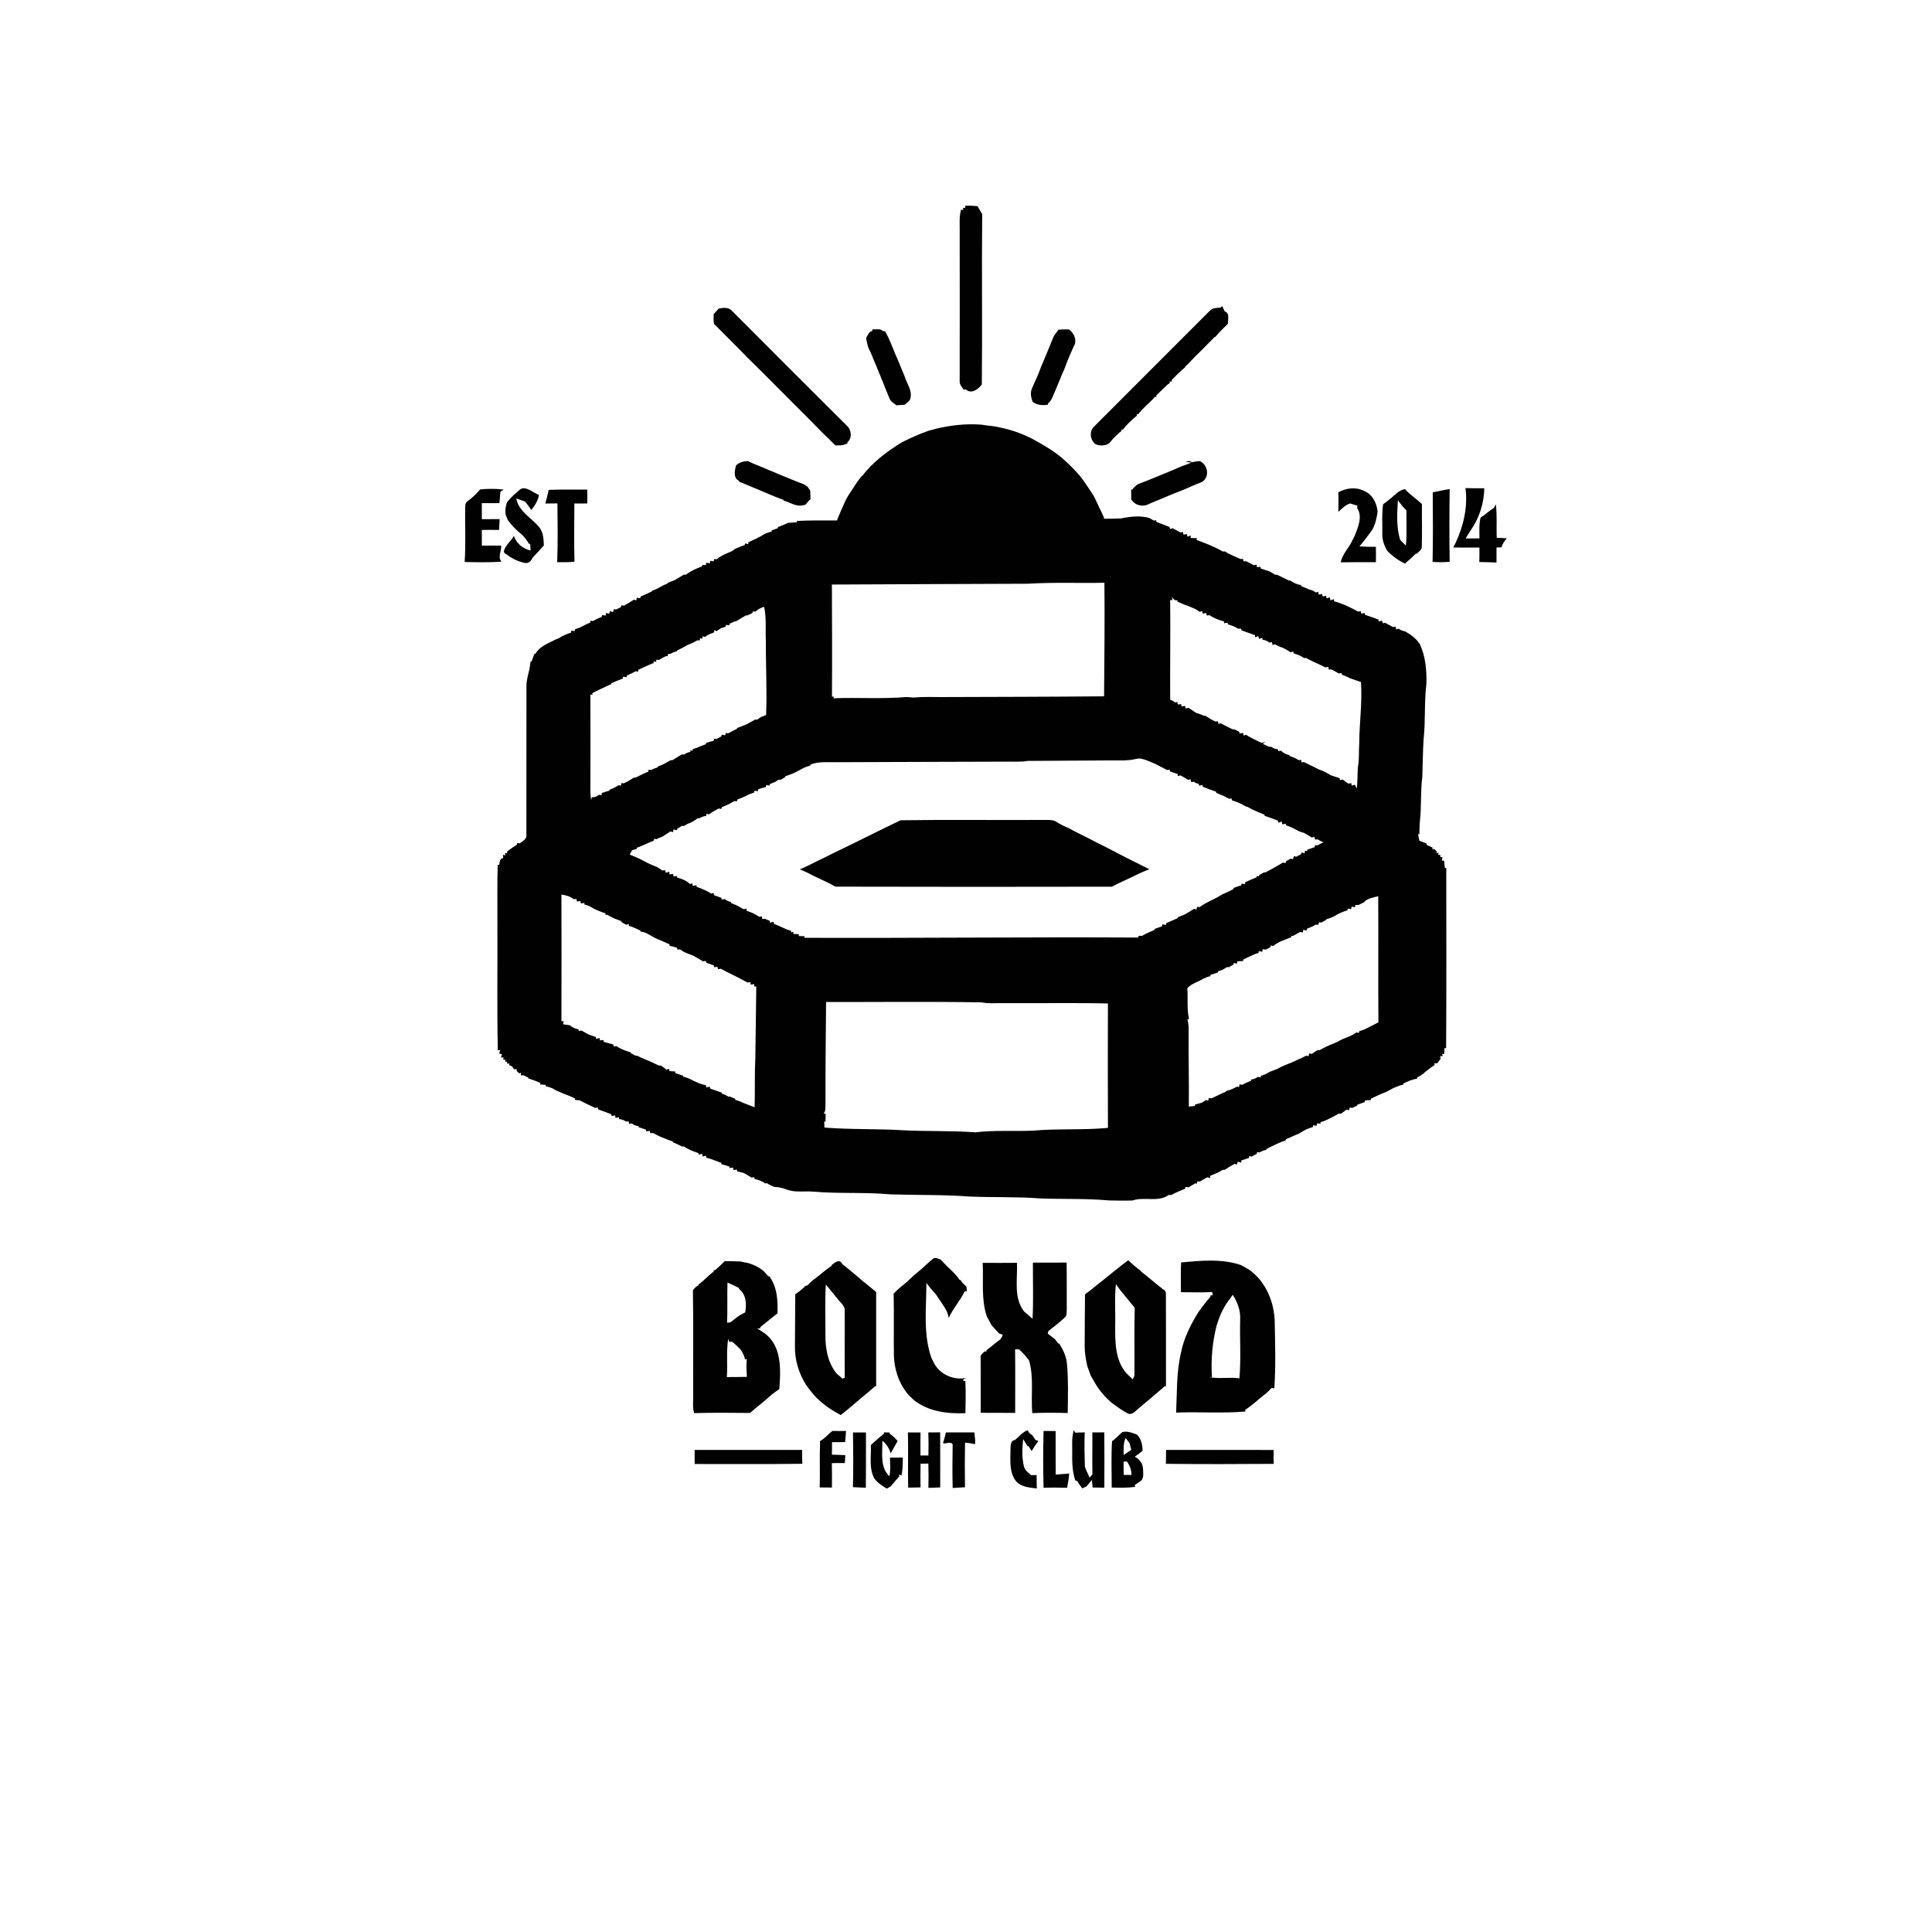 <svg xmlns="http://www.w3.org/2000/svg" xmlns:xlink="http://www.w3.org/1999/xlink" xmlns:inkscape="http://www.inkscape.org/namespaces/inkscape" version="1.1" width="1000" height="1000" viewBox="0 0 1000 1000">
<path transform="matrix(1,0,0,-1,0,1000)" d=""/>
<path transform="matrix(1,0,0,-1,0,1000)" d="M499.54 893.48C501.7 893.6 503.87 893.55 506.02 893.24 506.32 892.7 506.93 891.6 507.23 891.06 507.52 890.6 508.09 889.68 508.38 889.22 508.09 859.8 508.51 830.38 508.19 800.97 506.36 798.51 502.67 795.79 499.9 798.48L498.82 798.3C497.83 799.7 496.56 801.09 496.73 802.93 496.78 828.63 496.76 854.32 496.74 880.02 496.78 883.85 496.4 887.76 497.44 891.5L498.5 891.28 498.49 892.48 499.64 892.37 499.54 893.48M631.89 840.82C632.06 841.03 632.4 841.45 632.57 841.66 633 840.7 633.46 839.74 633.93 838.79 636.68 838.02 635.5 834.51 635.56 832.42 633.41 830.18 631.01 828.16 629.16 825.65L628.7 825.58C627.48 824.34 626.27 823.12 625.05 821.89 624.24 821.07 623.44 820.24 622.63 819.42 619.93 816.8 617.26 814.16 614.71 811.41 614.4 811.13 613.77 810.57 613.45 810.29L613.39 809.86C610.91 807.85 608.7 805.57 606.45 803.33L606.55 802.46 605.36 802.63 605.53 801.8C605.18 801.55 604.49 801.05 604.14 800.8 602.23 798.96 600.31 797.13 598.42 795.28L598.59 794.45 597.74 794.63C597.47 794.29 596.93 793.63 596.66 793.3 594.08 790.82 591.35 788.47 589.17 785.63L588.41 785.61 588.46 784.84C585.76 782.73 583.29 780.31 581.16 777.63H580.4L580.41 776.85C578.48 775.4 576.77 773.68 575.22 771.83 574.96 771.52 574.43 770.91 574.17 770.6 572.03 769.13 569.32 769.12 566.99 770.1 564.16 772.39 563.64 776.97 566.53 779.45 586.38 799.3 606.19 819.17 626.05 839.01 627.49 840.75 629.86 840.57 631.89 840.82M371.97 840.28C374.34 840.77 377.22 841.09 378.96 839.01 398.98 819.02 418.91 798.93 438.99 779 440.74 776.69 441.02 773.03 438.6 771.06L438.62 770.36 437.96 770.26C436.26 769.29 434.29 769.47 432.41 769.46 431.58 770.28 430.75 771.09 429.91 771.89 428.59 773.25 427.23 774.58 425.84 775.86 421.24 780.57 416.64 785.29 411.94 789.89 403.59 798.22 395.35 806.66 386.89 814.89 381.22 820.81 375.31 826.51 369.58 832.37 369.18 834.02 369.39 835.73 369.4 837.4 370.27 838.35 371.12 839.31 371.97 840.28M451.55 829.55C453.33 829.31 455.63 830.2 456.99 828.59 457.27 828.58 457.83 828.56 458.12 828.56 459.15 826.71 460.1 824.81 460.89 822.85 461.64 820.97 462.42 819.11 463.19 817.24 463.78 815.83 464.38 814.42 465.02 813.02 465.41 812.03 465.82 811.04 466.23 810.04 466.88 808.43 467.55 806.82 468.23 805.21 469.31 801.52 472.19 798.11 471.27 794.06 471.15 792.38 469.33 791.68 468.36 790.52 466.9 790.43 465.44 790.32 464 790.21 462.62 791.34 460.84 792.23 460.29 794.05 459.73 795.36 459.19 796.67 458.65 797.99 458.12 799.35 457.58 800.7 457.05 802.06 456.08 804.41 455.1 806.76 454.16 809.11 453.33 811 452.57 812.92 451.78 814.82 451.12 816.54 450.4 818.24 449.53 819.86 448.97 821.57 448.55 823.32 448.33 825.1 449.16 826.46 449.64 828.34 451.45 828.64L451.55 829.55M547.93 829.39C549.7 829.5 551.48 829.52 553.26 829.5 555.65 827.75 557.06 825.04 556.41 822.02 555.75 820.77 555.19 819.47 554.64 818.17 554.32 817.41 553.98 816.65 553.64 815.9 552.22 812.68 551.2 809.3 549.66 806.13 549.2 805.03 548.73 803.92 548.3 802.81 547.61 801.17 546.9 799.55 546.24 797.9 545.15 795.61 544.54 792.87 542.48 791.21 542.45 791.04 542.38 790.69 542.35 790.52 539.58 790.06 536.79 790.32 534.48 792.01 533.68 794.2 533.19 796.53 534.05 798.78 535.1 801.14 536.11 803.52 537.22 805.86 537.74 807.27 538.31 808.67 538.84 810.08 539.83 812.45 540.81 814.83 541.83 817.19 542.92 819.75 543.91 822.35 544.97 824.92 545.59 826.63 546.89 827.93 547.93 829.39M484.89 778.18C492.5 779.96 500.34 780.82 508.15 780.18 511.05 779.61 514.05 779.62 516.92 778.87 524.36 777.44 531.48 774.74 537.96 770.82 541.92 768.56 545.83 766.19 549.34 763.26 552.73 760.35 555.91 757.19 558.84 753.82 561.59 750.48 563.77 746.73 566.22 743.16 567.53 740.51 568.67 737.78 570.03 735.15 570.48 734.12 570.94 733.1 571.42 732.07L571.4 731.5C574.35 731.52 577.3 731.52 580.26 731.65 585.04 732.65 590.25 733.29 594.99 731.85 595.51 731.54 596.57 730.92 597.09 730.61 597.43 730.63 598.09 730.66 598.42 730.68L598.59 729.86C600.84 729.04 603.03 728.07 605.3 727.28 605.39 727.01 605.58 726.47 605.67 726.2 606.01 726.29 606.69 726.47 607.03 726.56 608.35 725.84 609.71 725.15 611.02 724.38L612.22 724.67C612.31 724.32 612.51 723.61 612.6 723.26 613.03 723.33 613.89 723.48 614.32 723.55L614.64 722.24 616.34 722.81 616.27 721.54C617.37 721.51 618.47 721.48 619.58 721.44L619.26 720.56C623.94 718.86 628.59 717.02 632.93 714.55 633.21 714.56 633.78 714.57 634.06 714.58 636.51 712.86 639.39 711.98 642.05 710.65 642.4 710.66 643.11 710.68 643.46 710.68L643.63 709.43C643.98 709.45 644.68 709.49 645.02 709.51 646.33 708.83 647.67 708.15 648.99 707.44 649.33 707.51 650.01 707.65 650.35 707.72L650.64 706.39C651.09 706.45 651.98 706.58 652.42 706.64L652.53 705.75C654.1 705.26 655.65 704.69 657.23 704.21 658.14 703.67 659.06 703.11 659.97 702.53 660.22 702.53 660.73 702.52 660.99 702.51 662.99 701.47 665.09 700.6 667.09 699.53L667.91 699.47C669.57 698.28 671.43 697.43 673.49 697.17L673.46 696.66C674.91 696.04 676.36 695.41 677.83 694.82 679 694.6 680.05 694.11 680.98 693.34L682.23 693.66C682.33 693.3 682.54 692.58 682.64 692.22L684.24 692.58C684.35 692.25 684.55 691.58 684.66 691.25 685.09 691.35 685.95 691.54 686.37 691.64L686.65 690.27 688.31 690.83C688.38 690.45 688.52 689.67 688.59 689.29 689.06 689.44 690.01 689.73 690.48 689.88L690.5 688.77C694.87 687.63 698.96 685.65 702.9 683.47 703.26 683.51 703.97 683.59 704.33 683.63L704.6 682.4C705.04 682.47 705.94 682.63 706.38 682.7L706.55 681.77C708.92 681.03 711.24 680.14 713.58 679.29L713.57 678.3C714.01 678.41 714.89 678.62 715.32 678.73 715.43 678.4 715.65 677.73 715.76 677.4L717.02 677.65C718.26 676.79 719.67 676.27 720.96 675.45 721.3 675.49 721.98 675.58 722.32 675.63 722.42 675.26 722.63 674.54 722.73 674.17L723.94 674.62C724.88 673.74 726.14 673.49 727.36 673.16 730.28 671.56 732.99 669.49 734.87 666.69 737.88 660.23 738.53 652.82 738.28 645.77 737.11 636.23 737.91 626.58 736.83 617.04 736.46 610.68 736.39 604.32 736.19 597.96 735.18 590.34 735.82 582.62 734.94 574.99 734.72 572.72 734.7 570.44 734.68 568.16L733.96 568.36C734.2 567.2 734.42 566.04 734.65 564.87 735.9 564.38 737.15 563.85 738.42 563.34L738.43 562.66C739.43 562.23 740.44 561.78 741.46 561.33L741.43 560.32 742.24 560.62C742.59 560.3 743.3 559.67 743.65 559.35L743.49 558.5 744.7 558.56 744.33 557.57 745.5 557.48 745.55 556.32 746.57 556.39C746.52 555.93 746.4 555 746.35 554.54L747.45 554.57C747.56 553.59 747.76 551.64 747.87 550.66L748.59 550.8C748.57 519.66 748.72 488.52 748.51 457.39L747.7 457.58C747.64 456.77 747.51 455.15 747.45 454.34L746.35 454.63 746.78 453.45C746.44 453.41 745.74 453.33 745.4 453.29L745.65 451.94C745.22 451.36 744.35 450.2 743.92 449.61 743.54 449.62 742.78 449.64 742.4 449.65L742.58 448.78C740.89 447.7 739.29 446.49 737.75 445.21 736.47 444.04 735.08 442.97 733.46 442.35L733.61 441.77C732.38 441.49 731.18 441.17 730 440.8 728.83 440.29 727.66 439.77 726.5 439.27L726.42 438.65C724.59 438.25 722.86 437.52 721.16 436.79 719.83 436.09 718.51 435.39 717.2 434.68 714.57 433.77 712.09 432.53 709.6 431.32L709.5 430.6C708.74 430.56 707.24 430.47 706.48 430.43L706.46 429.59C705.13 429.15 703.83 428.65 702.52 428.2L702.43 427.72C701.82 427.42 700.62 426.83 700.01 426.54 699.65 426.58 698.93 426.66 698.57 426.7L698.35 425.43C697.97 425.47 697.2 425.55 696.82 425.59 695.91 424.91 695.01 424.23 694.11 423.55 693.84 423.57 693.3 423.6 693.03 423.62 691.78 422.95 690.53 422.3 689.3 421.61 687.45 420.67 685.6 419.7 683.58 419.2L683.4 418.41C682.97 418.44 682.11 418.51 681.68 418.55L681.49 417.3C681.04 417.37 680.14 417.5 679.68 417.57L679.49 416.64C678.29 416.26 677.1 415.82 675.94 415.36 674.64 414.58 673.34 413.82 672.03 413.1 671.51 412.89 670.46 412.47 669.94 412.26 668.53 411.58 667.1 410.95 665.66 410.36L665.4 409.75C661.98 408.6 658.77 406.94 655.58 405.31L655.45 404.87C654.21 404.61 653.04 404.16 651.96 403.51 651.63 403.53 650.96 403.59 650.63 403.62L650.45 402.7C649.55 402.34 648.69 401.88 647.9 401.34L646.62 401.68 646.43 400.63C645.11 400.23 643.82 399.78 642.53 399.36L642.43 398.25C641.97 398.36 641.06 398.58 640.6 398.69 640.51 398.32 640.33 397.57 640.24 397.2L639.02 397.59C637.28 396.65 635.57 395.66 633.96 394.51 633.71 394.51 633.2 394.5 632.95 394.5 630.87 393.17 628.57 392.26 626.28 391.38L626.49 390.28C626.08 390.37 625.28 390.56 624.88 390.65 623.6 389.92 622.32 389.2 621.06 388.44 620.71 388.45 620 388.47 619.65 388.48L619.6 387.36 618.73 387.52C617.55 386.87 616.39 386.18 615.26 385.45 614.83 385.51 613.99 385.62 613.56 385.67L613.42 384.72C612.3 384.26 611.18 383.8 610.06 383.34 608.73 382.75 607.43 382.12 606.17 381.42 605.88 381.45 605.29 381.5 604.99 381.52 599.38 377.51 592.3 380.74 586.23 378.64 582.14 378.43 578.05 378.6 573.96 378.66 562.09 379.73 550.16 379.25 538.26 379.7 526.09 380.66 513.87 380.13 501.68 380.68 488.1 381.71 474.45 381.35 460.84 381.8 447.63 383.02 434.29 382.06 421.07 383.2 416.45 383.63 411.55 382.6 407.15 384.31 405.1 385.16 402.91 385.59 400.71 385.67 399.37 386.2 398.11 386.82 396.93 387.61L396.06 387.44C394.49 388.72 392.5 389.28 390.58 389.77 390.5 390.01 390.34 390.48 390.25 390.72L389.08 390.44C387.72 391.32 386.32 392.11 384.91 392.87 383.78 393.2 382.64 393.49 381.51 393.76L381.42 394.68C380.97 394.6 380.08 394.45 379.63 394.37L379.42 395.66C378.99 395.61 378.12 395.49 377.69 395.43L377.45 396.24C376.08 396.61 374.73 397.03 373.39 397.44L373.38 398.1C372.24 398.47 371.13 398.88 370.04 399.34 368.57 399.91 367.09 400.43 365.55 400.78 365.51 401.04 365.44 401.56 365.4 401.82L363.7 401.38C363.62 401.73 363.46 402.43 363.37 402.78 362.95 402.68 362.11 402.47 361.69 402.36L361.43 403.18C358.81 404 356.27 405.08 353.98 406.59L353.06 406.56C351.55 407.34 350.02 408.04 348.46 408.69L348.35 409.13C346.16 409.87 344.02 410.71 341.9 411.6 340.58 412.23 339.25 412.81 338.01 413.57 337.67 413.53 336.97 413.47 336.62 413.43L336.24 414.7C335.82 414.62 334.97 414.45 334.55 414.36L334.27 415.36C333.01 415.76 331.78 416.17 330.53 416.56L330.48 417.15C329.13 417.23 327.96 417.7 327 418.56 326.66 418.5 325.99 418.37 325.65 418.3L325.35 419.62C325.02 419.58 324.35 419.52 324.02 419.48 322.92 420.25 321.7 420.68 320.35 420.8L320.43 421.72C319.96 421.63 319.03 421.46 318.56 421.37L318.4 422.65C317.96 422.58 317.08 422.44 316.64 422.37L316.32 423.31C314.08 424.13 311.87 425.01 309.62 425.76L309.34 426.81 308.09 426.53C305.45 427.87 302.68 428.96 300.13 430.46 299.48 430.52 298.18 430.63 297.53 430.69L297.69 431.4C293.82 433.37 289.52 434.42 285.83 436.73 284.74 437.18 283.63 437.52 282.49 437.77L282.46 438.48C281.74 438.53 280.29 438.63 279.56 438.68L279.73 439.47C278.74 439.87 277.76 440.27 276.79 440.67 275.69 441.08 274.59 441.45 273.49 441.79L273.46 442.23C272.84 442.54 271.6 443.15 270.98 443.46L269.67 443.33C269.66 443.68 269.65 444.4 269.64 444.75L268.76 444.42C268.42 444.74 267.73 445.37 267.39 445.69L267.49 446.6C267.11 446.6 266.35 446.59 265.98 446.59 265.54 447.73 264.72 448.44 263.52 448.7L263.76 449.51 262.58 449.45 262.34 450.6 261.55 450.33 261.51 451.48 260.35 451.6 260.77 452.59C260.41 452.61 259.68 452.65 259.32 452.67L259.82 454.35C259.46 454.43 258.72 454.59 258.35 454.66L258.9 456.44 257.66 456.4C257.2 478.26 257.58 500.13 257.45 521.99 257.52 532.11 257.29 542.24 257.61 552.36 257.82 552.36 258.24 552.37 258.44 552.38 258.59 553.89 258.69 555.56 260.47 555.96 260.43 556.35 260.34 557.14 260.3 557.53L261.61 557.3 261.34 558.37 262.5 558.47 262.55 559.37C264.17 560.55 265.8 561.7 267.5 562.76L267.66 563.62C268.01 563.6 268.73 563.54 269.09 563.52 270.56 564.69 272.83 565.71 272.45 567.98 272.51 593.66 272.44 619.33 272.48 645.01 272.51 648.08 273.46 651.04 274.11 654.01 274.29 655.21 274.46 656.41 274.62 657.6L275.17 657.67C275.61 658.98 276.12 660.25 276.61 661.54L277.16 661.65C279.58 665.74 284.26 667.2 288.21 669.29L289.04 669.52C291.03 670.94 293.32 671.79 295.61 672.6L295.67 673.6C296.12 673.54 297.01 673.4 297.45 673.33L297.62 674.28C298.21 674.48 299.38 674.9 299.97 675.11 301.04 675.65 302.1 676.2 303.18 676.73 303.76 676.99 304.91 677.51 305.49 677.77L305.59 678.66C305.95 678.64 306.67 678.6 307.03 678.58 308.44 679.43 309.92 680.15 311.48 680.7L311.67 681.67C312.12 681.59 313.02 681.44 313.47 681.36L313.61 682.67C314.04 682.59 314.91 682.44 315.35 682.37 315.44 682.71 315.63 683.39 315.72 683.73L317.28 683.15C317.4 683.53 317.64 684.3 317.76 684.69L318.97 684.51C319.59 684.84 320.83 685.5 321.45 685.83L321.59 686.7C321.95 686.65 322.67 686.57 323.02 686.52 324.73 687.53 326.46 688.5 328.1 689.61L329.35 689.28 329.61 690.61C330.05 690.55 330.92 690.43 331.36 690.37L331.62 691.22C333.53 692.04 335.41 692.94 337.3 693.81L337.59 694.31C340.4 694.98 342.57 697.07 345.34 697.83L345.6 698.31C346.76 698.74 347.9 699.21 349.05 699.66 350.7 700.67 352.39 701.61 354.05 702.6L354.98 702.49C357.46 704.43 360.34 705.75 363.29 706.81L363.59 707.67C364.03 707.62 364.91 707.51 365.35 707.46L365.52 708.76C366 708.68 366.96 708.51 367.44 708.42L367.59 709.74C368.05 709.67 368.97 709.52 369.43 709.45L369.59 710.64C369.93 710.62 370.62 710.57 370.96 710.55 373.33 712.53 376.25 713.59 379.04 714.81 379.34 715.05 379.95 715.54 380.26 715.78 381.91 716.56 383.6 717.29 385.37 717.8 385.46 718.04 385.62 718.51 385.71 718.74L387.34 718.34 387.3 719.3C390.3 720.66 393.32 722.02 396.11 723.81 397.19 724.22 398.3 724.59 399.43 724.89L399.38 725.45C400.43 725.84 401.49 726.22 402.55 726.6L402.68 727.21C404.47 727.85 406.23 728.57 407.95 729.38 409.45 729.51 410.95 729.61 412.46 729.69L412.5 730.37C419.39 730.71 426.3 730.62 433.2 730.61 434.56 734.19 436.21 737.63 437.74 741.13 438.12 741.84 438.51 742.54 438.9 743.25 439.69 744.42 440.47 745.6 441.24 746.79 442.61 749.08 444.19 751.24 445.78 753.38L446.19 753.54C451.72 760.8 459.18 766.43 466.94 771.13 471.44 773.37 476.02 775.47 480.8 777.1 482.15 777.44 483.53 777.77 484.89 778.18M532.08 697.86C498.25 697.7 464.42 697.64 430.59 697.44 430.65 678.08 430.77 658.71 430.62 639.35L431.51 639.53 431.4 638.58C443.9 639.07 456.48 638.14 468.92 639.21 470.28 639.18 471.64 639.08 473 638.93 478.31 639.49 483.65 639.13 488.98 639.21 516.47 639.3 543.98 639.33 571.47 639.59 571.62 659.18 571.84 678.78 571.64 698.37 558.46 698.08 545.23 698.69 532.08 697.86M606.75 689.31 605.67 689.45C605.88 672.24 605.57 655.02 605.68 637.81 606.6 637.53 607.42 637.08 608.16 636.45L609.41 636.61 609.6 635.37C610.04 635.42 610.91 635.52 611.35 635.56L611.57 634.34C612.03 634.41 612.94 634.56 613.4 634.63L613.63 633.33C614.02 633.41 614.81 633.55 615.2 633.63 616.49 632.76 617.8 631.91 619.1 631.02 620.42 630.65 621.74 630.21 622.98 629.57 623.22 629.55 623.7 629.5 623.94 629.48 624.88 628.89 625.83 628.3 626.8 627.71 627.35 627.42 628.47 626.83 629.03 626.53 629.36 626.57 630.04 626.64 630.38 626.67 630.45 626.34 630.6 625.69 630.67 625.36L631.95 625.6C633.89 624.46 635.96 623.55 637.97 622.51 638.24 622.49 638.78 622.46 639.05 622.45 639.65 622.14 640.86 621.51 641.46 621.19L641.6 620.33C642.04 620.41 642.92 620.58 643.36 620.66 643.45 620.32 643.63 619.65 643.72 619.32L645 619.64C646.35 618.77 647.76 618.03 649.2 617.29 650.47 616.66 651.75 616.07 653.05 615.46L654.92 616.02C654.6 615.75 653.95 615.21 653.63 614.94 654.46 614.58 656.11 613.85 656.94 613.48 657.19 613.48 657.7 613.48 657.95 613.47 658.97 612.7 660.15 612.27 661.48 612.19L661.55 611.24C661.92 611.3 662.66 611.41 663.02 611.46 664.21 610.28 665.69 609.49 667.36 609.2L667.57 608.7C669.15 608.12 670.78 607.53 672.19 606.54L673.46 606.67 673.64 605.43C673.98 605.45 674.65 605.51 674.99 605.53 676.25 604.88 677.52 604.27 678.81 603.64 680.14 602.99 681.46 602.33 682.81 601.69 684.93 600.99 686.9 599.89 688.82 598.73 690.37 598.22 691.9 597.68 693.47 597.19L693.51 596.23C693.9 596.29 694.68 596.41 695.06 596.47 695.96 595.72 696.92 595.03 697.93 594.4 698.29 594.45 699.03 594.56 699.4 594.61 699.47 594.29 699.63 593.65 699.7 593.33L701.29 593.84C701.52 593.33 701.97 592.31 702.19 591.8 702.83 595.53 702.52 599.33 702.86 603.08 703.62 607.01 703.24 611.05 703.53 615.02 703.57 625.69 705.18 636.33 704.42 647 702.58 647.58 700.77 648.24 698.96 648.86 698.45 649.1 697.44 649.6 696.93 649.85 696.33 650.09 695.13 650.56 694.52 650.8L694.37 651.66C694.03 651.6 693.34 651.47 693 651.41 691.69 652.12 690.37 652.82 689.09 653.54 688.76 653.5 688.1 653.42 687.78 653.38L687.55 654.85C687.17 654.78 686.4 654.62 686.02 654.54 682.71 656.33 679.15 657.61 675.9 659.49L675.03 659.34C673.42 660.54 671.53 661.27 669.62 661.82 669.55 662.05 669.41 662.53 669.33 662.77L667.99 662.39C666.71 663.26 665.4 664.05 664.02 664.69 662.58 665.15 661.16 665.7 659.91 666.54L658.69 666.15 658.31 667.61C657.97 667.56 657.29 667.46 656.95 667.41 655.98 668.27 654.82 668.74 653.48 668.8L653.47 669.8C653.01 669.68 652.1 669.45 651.65 669.33 651.55 669.68 651.37 670.39 651.27 670.75L649.62 670.13 649.58 671.27C647.21 672 644.91 672.95 642.57 673.73L642.4 674.61C642.02 674.6 641.26 674.57 640.89 674.56 639.25 675.59 637.47 676.36 635.6 676.8L635.41 677.66C634.98 677.6 634.11 677.48 633.67 677.42L633.55 678.33C630.94 679.11 628.32 679.98 626.08 681.56 625.7 681.53 624.95 681.47 624.58 681.44L624.37 682.7C623.91 682.62 623 682.45 622.54 682.37 622.48 682.69 622.36 683.35 622.3 683.67L620.99 683.34C620.47 683.67 619.42 684.34 618.9 684.68 617.67 685.21 616.43 685.74 615.22 686.28 613.2 686.86 611.31 687.78 609.4 688.63L609.48 689.27C608.02 689.16 607.09 689.83 606.67 691.26 606.69 690.78 606.73 689.8 606.75 689.31M391.08 683.46C390.74 683.48 390.06 683.52 389.71 683.54L389.48 682.71C388.62 682.33 387.78 681.93 386.95 681.49L386.05 681.45C384.42 680.44 382.76 679.5 381.12 678.52 380.86 678.46 380.32 678.33 380.05 678.27 379.46 678 378.27 677.44 377.68 677.16L377.47 676.34C377.04 676.4 376.2 676.51 375.77 676.57L375.53 675.6C374.92 675.4 373.7 675 373.09 674.8 372.57 674.44 371.51 673.72 370.99 673.36L369.74 673.72C369.7 673.45 369.6 672.91 369.56 672.64 367.96 671.99 366.2 671.55 364.96 670.27L363.7 670.69C363.65 670.36 363.55 669.7 363.5 669.37L362.31 669.73 362.29 668.56C361.93 668.55 361.22 668.55 360.86 668.54 359.29 667.55 357.6 666.77 355.85 666.17 354.1 665.13 352.32 664.14 350.46 663.3L350.4 662.87C349.16 662.64 348.02 662.19 346.98 661.52H345.77C345.72 661.22 345.61 660.61 345.56 660.31L344.8 660.44C343.52 659.79 342.24 659.16 341.03 658.39L339.7 658.56 339.64 657.42C339.3 657.47 338.62 657.58 338.28 657.64L338.33 656.81C335.6 655.8 333 654.51 330.36 653.31V652.39C330.01 652.43 329.3 652.49 328.94 652.53 327.52 651.69 326.03 650.99 324.51 650.36L324.34 649.5C323.87 649.54 322.94 649.64 322.48 649.69L322.36 648.77C320.34 648.05 318.37 647.21 316.41 646.36L316.3 645.85C314.44 645.06 312.62 644.17 310.79 643.31 309.39 642.6 307.99 641.91 306.57 641.23L306.65 640.26 305.58 640.54C305.66 626.02 305.59 611.49 305.6 596.96 305.64 593.26 305.35 589.54 305.99 585.87 306.08 586.25 306.27 587 306.36 587.38 307.79 587.26 309 587.67 309.98 588.61 310.34 588.57 311.05 588.5 311.41 588.46L311.45 589.52C312.77 589.97 314.09 590.41 315.44 590.79L315.54 591.27C317.12 591.84 318.71 592.49 320.04 593.55 320.38 593.51 321.07 593.43 321.41 593.39L321.67 594.67 322.89 594.55C323.65 594.95 324.42 595.34 325.2 595.7 326.16 596.29 327.12 596.89 328.07 597.5 328.34 597.52 328.88 597.57 329.15 597.59 331.27 598.7 333.44 599.73 335.65 600.65L335.57 601.56C335.94 601.53 336.67 601.48 337.04 601.46 338.12 602.04 339.26 602.5 340.45 602.83L340.5 603.29C342.83 604 344.96 605.22 347.03 606.49 347.29 606.5 347.8 606.52 348.06 606.53 349.62 607.57 351.25 608.5 352.86 609.47 353.15 609.46 353.72 609.46 354.01 609.46 355.06 610.12 356.19 610.6 357.41 610.89L357.33 611.78 358.58 611.33 358.5 612.2C359.1 612.41 360.31 612.82 360.92 613.03 362.36 613.66 363.81 614.28 365.31 614.79 365.37 614.97 365.49 615.33 365.55 615.51 366.87 615.85 368.17 616.26 369.48 616.63L369.65 617.7 370.93 617.48C371.71 617.96 372.52 618.42 373.34 618.84L373.62 619.72C374.06 619.65 374.95 619.49 375.39 619.42L375.63 620.55C376 620.54 376.73 620.51 377.1 620.49 378.5 621.32 379.95 622.06 381.42 622.74L381.64 623.22C383.38 623.8 385.07 624.5 386.72 625.27 388.08 626.02 389.44 626.77 390.81 627.51 391.09 627.51 391.65 627.52 391.93 627.53 392.44 627.88 393.45 628.57 393.96 628.92 394.6 629.15 395.87 629.62 396.51 629.86 397.08 642.56 396.33 655.28 396.41 667.99 396.12 673.97 396.79 680.04 395.51 685.93 393.86 685.45 392.33 684.65 391.08 683.46M574.03 606.4C560 606.36 545.96 606.2 531.93 606.15 528.32 605.49 524.63 605.86 520.99 605.77 491.65 605.76 462.31 605.53 432.98 605.48 428.47 605.37 423.83 605.99 419.53 604.29L419.46 603.76C417.42 603.26 415.51 602.38 413.72 601.32 411.44 600.02 409.01 599 406.5 598.24L406.4 597.72C405.8 597.38 404.59 596.69 403.99 596.35L403.11 596.49C402.38 596.04 401.65 595.59 400.93 595.14 400.33 594.91 399.14 594.45 398.54 594.21L398.3 593.42C397.87 593.48 396.99 593.6 396.55 593.66L396.48 592.67C395.1 592.33 393.77 591.88 392.43 591.45L392.28 590.5C391.84 590.55 390.96 590.65 390.51 590.7L390.33 589.76C389.75 589.56 388.59 589.17 388.01 588.98 385.94 587.9 383.82 586.93 381.62 586.15L381.52 585.27C381.15 585.29 380.39 585.34 380.01 585.36 378.01 584.09 375.87 583.01 373.62 582.23L373.4 581.28C373.05 581.34 372.35 581.47 371.99 581.53 370.29 580.6 368.58 579.69 367.03 578.53 366.66 578.58 365.92 578.68 365.55 578.73L365.6 577.73C364.3 577.56 363.09 577.14 361.97 576.47 361.74 576.45 361.26 576.41 361.02 576.39 359.52 575.24 357.9 574.23 356.09 573.66 355.35 573.28 354.62 572.87 353.91 572.45L353.01 572.55C352.41 572.19 351.19 571.46 350.58 571.09L350.4 570.32C349.94 570.4 349.03 570.55 348.57 570.62L348.41 569.33C348.05 569.4 347.33 569.55 346.97 569.62 345.63 568.75 344.28 567.9 342.95 567.01 341.88 566.61 340.83 566.18 339.82 565.65L338.64 565.83 338.31 564.82C335.37 563.8 332.67 562.21 329.71 561.25L329.55 560.62C328.96 560.45 327.77 560.11 327.18 559.95 326.87 559.37 326.25 558.22 325.94 557.64 328.45 556.69 330.94 555.62 333.3 554.32 335.47 553.11 337.75 552.11 340.09 551.25 341 550.66 341.9 550.05 342.81 549.44 343.17 549.47 343.91 549.54 344.28 549.57L344.57 548.3C345.03 548.41 345.94 548.63 346.39 548.74L346.59 547.39C347.05 547.46 347.97 547.6 348.43 547.67L348.6 546.36C349.05 546.42 349.96 546.55 350.41 546.62L350.47 545.78C352.89 545.15 355.3 544.23 357.11 542.43L358.32 542.8 358.59 541.47C359.04 541.55 359.94 541.72 360.38 541.81L360.66 540.93C362.46 540.35 364.19 539.57 365.92 538.77 366.68 538.38 367.42 537.94 368.14 537.47L369.39 537.75 369.59 536.65C370.85 536.21 372.11 535.74 373.38 535.29L373.52 534.37C373.92 534.43 374.73 534.57 375.13 534.64 376.05 533.84 377.12 533.35 378.35 533.15L378.4 532.59C379.33 532.21 380.26 531.83 381.2 531.44 382.44 530.78 383.67 530.11 384.89 529.38 385.28 529.46 386.05 529.61 386.44 529.68L386.4 528.63C388.68 527.82 390.98 526.95 392.92 525.45 393.29 525.51 394.02 525.64 394.38 525.7L394.56 524.32C394.91 524.34 395.61 524.39 395.96 524.41 396.57 524.16 397.79 523.65 398.4 523.39L398.59 522.43C399.04 522.54 399.96 522.75 400.41 522.86L400.62 521.84C403.6 520.72 406.36 519.04 409.47 518.23L409.45 517.34 410.69 517.78 410.55 516.64C411.28 516.59 412.75 516.5 413.49 516.45L413.42 515.51C414.16 515.49 415.64 515.44 416.38 515.41L416.39 514.59C473.98 514.37 531.57 515.06 589.16 514.73 588.93 516.05 590.37 515.5 591.14 515.61 591.66 515.9 592.69 516.47 593.21 516.76 594.62 517.42 596.06 518.04 597.51 518.62L597.67 519.23C598.97 519.66 600.26 520.15 601.57 520.58L601.6 521.56C602.06 521.49 602.97 521.34 603.43 521.27L603.66 522.16C605.61 522.98 607.52 523.91 609.47 524.74L609.64 525.25C610.81 525.71 611.97 526.21 613.16 526.67 614.83 527.6 616.5 528.53 618.07 529.61L619.28 529.22C619.36 529.57 619.53 530.26 619.61 530.6 619.97 530.58 620.68 530.53 621.04 530.51 624.02 532.9 627.71 534.1 630.96 536.08 631.44 536.36 632.41 536.93 632.9 537.22 634.79 537.89 636.54 538.88 638.34 539.77L638.54 540.4C639.8 540.89 641.08 541.42 642.43 541.65L642.66 542.66C643.11 542.57 644 542.39 644.45 542.3V543.27C646.37 544.18 648.26 545.14 650.29 545.81 650.35 546.01 650.46 546.41 650.52 546.61L651.61 546.32 651.79 547.06C652.36 547.39 653.51 548.05 654.08 548.38 654.33 548.41 654.85 548.48 655.1 548.51 656.47 549.27 657.86 550.01 659.25 550.74 660.86 551.64 662.49 552.52 664.03 553.55 664.38 553.49 665.1 553.35 665.45 553.28L665.62 554.17C666.22 554.52 667.43 555.22 668.03 555.57L669.27 555.3C669.37 555.69 669.58 556.48 669.68 556.87L670.91 556.53C671.53 556.85 672.76 557.48 673.37 557.8 673.46 558.04 673.63 558.53 673.72 558.77L675.29 558.34C675.32 558.67 675.4 559.35 675.43 559.69L676.51 559.44 676.74 560.23C678 560.66 679.27 561.12 680.54 561.55L680.59 562.52C680.96 562.5 681.7 562.48 682.06 562.46 683 563.1 684.01 563.61 685.08 564 684 564.41 682.99 564.92 682.04 565.53 681.69 565.52 680.98 565.5 680.63 565.49 680.55 565.83 680.39 566.52 680.32 566.87L679.06 566.47C677.73 567.33 676.35 568.1 674.98 568.86 674.42 569.04 673.3 569.39 672.74 569.57 671.57 570.19 670.39 570.78 669.24 571.39 668.05 571.92 666.85 572.44 665.63 572.84L665.47 573.65C665.03 573.57 664.15 573.4 663.71 573.31L663.44 574.75C662.99 574.61 662.07 574.33 661.62 574.18 661.55 574.46 661.42 575.02 661.35 575.3 659.08 576.13 656.84 577.01 654.55 577.75L654.46 578.34C653.28 578.83 652.12 579.34 650.94 579.79 649.16 580.51 647.44 581.33 645.82 582.34L644.97 582.5C642.68 583.92 640.19 584.98 637.63 585.75L637.44 586.72C637.09 586.69 636.4 586.63 636.06 586.59 633.99 587.77 631.8 588.7 629.61 589.6 629.55 589.76 629.41 590.1 629.35 590.27 627.07 590.98 624.86 591.85 622.66 592.74 622.56 592.98 622.38 593.48 622.29 593.73L620.71 593.3 620.4 594.32C619.44 594.46 618.59 594.82 617.83 595.39L616.63 595.15C616.53 595.52 616.33 596.26 616.22 596.63L614.99 596.38C613.71 597.19 612.37 597.92 611.06 598.64 610.69 598.57 609.95 598.44 609.58 598.37L609.56 599.36C608.24 599.8 606.93 600.26 605.62 600.68L605.33 601.64C605 601.59 604.34 601.48 604.01 601.43 602.85 602.11 601.63 602.72 600.45 603.32 599.6 603.76 598.76 604.2 597.92 604.63 596.6 605.17 595.29 605.7 594.01 606.27 592.1 606.97 590.09 607.79 588.03 607.18 583.44 606.06 578.7 606.48 574.03 606.4M290.59 536.95C290.64 515.1 290.68 493.25 290.59 471.39L291.75 471.47C291.68 471.06 291.54 470.24 291.47 469.83 292.67 469.68 293.87 469.49 295.08 469.29 296.24 468.07 297.85 467.58 299.45 467.19L299.59 466.39C299.94 466.43 300.64 466.52 301 466.57 302.24 465.88 303.49 465.22 304.74 464.52 305.97 464.09 307.19 463.64 308.44 463.22L308.53 462.33C309.01 462.42 309.95 462.61 310.43 462.71L310.52 461.5C310.97 461.55 311.88 461.65 312.33 461.7L312.49 460.72C314.15 460.32 315.78 459.82 317.44 459.38 317.52 459.1 317.67 458.55 317.74 458.27L318.96 458.59C321.17 456.99 323.79 456.13 326.38 455.33L326.54 454.9C327.15 454.56 328.37 453.88 328.98 453.54 329.22 453.54 329.69 453.53 329.93 453.53 331.2 452.79 332.59 452.29 333.94 451.67 335.03 451.21 336.12 450.73 337.23 450.29 338.49 449.72 339.74 449.12 340.98 448.49 341.26 448.49 341.8 448.49 342.08 448.49 343.07 447.83 344.03 447.11 344.94 446.34 345.31 446.45 346.04 446.67 346.4 446.78L346.48 445.6C347.24 445.55 348.75 445.45 349.51 445.4V444.56C350.85 444.19 352.16 443.7 353.49 443.25L353.63 442.74C355.46 442.29 357.2 441.54 358.86 440.62 359.91 440.16 360.97 439.68 362.03 439.22 363.18 438.83 364.35 438.49 365.55 438.2L365.45 437.16C365.94 437.25 366.9 437.44 367.39 437.53L367.64 436.53C369.63 435.86 371.62 435.16 373.59 434.41L373.67 433.87C374.86 433.59 375.96 433.1 376.96 432.38L377.88 432.41C378.71 432.01 379.56 431.64 380.43 431.31L380.64 430.7C381.23 430.5 382.4 430.12 382.98 429.93 384.32 429.31 385.69 428.73 387.08 428.22 387.96 427.89 389.72 427.22 390.6 426.89 390.82 435.6 390.54 444.32 390.97 453.03 391.16 465.12 391.33 477.26 391.45 489.39L390.36 489.37 390.38 490.64C389.93 490.57 389.03 490.43 388.58 490.36L388.38 491.6C388 491.57 387.23 491.51 386.84 491.48 382.33 494.02 377.6 496.16 373.03 498.59 372.67 498.53 371.97 498.41 371.61 498.35L371.37 499.57C370.94 499.52 370.06 499.43 369.63 499.39L369.52 500.27C368.21 500.75 366.91 501.27 365.59 501.71L365.4 502.62C365.02 502.57 364.26 502.47 363.88 502.42 362.3 503.35 360.7 504.25 359.14 505.19 357.41 505.8 355.74 506.55 354.07 507.26 353.33 507.7 352.6 508.17 351.89 508.65L350.67 508.46 350.41 509.45C349.11 509.83 347.82 510.25 346.49 510.48L346.58 511.19C344.39 512.14 342.25 513.18 340.04 514.07 337.17 515.22 334.79 517.52 331.59 517.81L331.51 518.31C329.58 519.26 327.64 520.19 325.57 520.77L325.37 521.68C325.02 521.61 324.32 521.48 323.97 521.41 323.41 521.73 322.28 522.38 321.72 522.71L321.48 523.29C320.27 523.73 319.07 524.2 317.87 524.63 316.65 525.26 315.44 525.88 314.24 526.51L313.39 526.45 313.45 527.26C311.23 527.96 309.05 528.77 306.99 529.86 305.65 530.77 304.16 531.46 302.57 531.78L302.41 532.63C301.96 532.57 301.06 532.45 300.61 532.38L300.45 533.62C299.99 533.56 299.06 533.44 298.6 533.38L298.44 534.65C298.06 534.63 297.29 534.59 296.91 534.57 295.12 536.09 292.85 536.66 290.59 536.95M709.05 534.96C707.93 534.51 706.79 534.06 706.09 533.03 705.37 532.68 703.93 531.96 703.21 531.6 702.79 531.59 701.95 531.57 701.54 531.56L701.34 530.44C700.9 530.51 700.02 530.64 699.58 530.71L699.34 529.44C698.88 529.49 697.96 529.59 697.5 529.65L697.47 528.8C695.62 528.28 693.83 527.56 692.13 526.7 690.42 525.52 688.5 524.7 686.49 524.21L686.35 523.83C685.75 523.49 684.55 522.83 683.95 522.49L682.73 522.64C682.64 522.31 682.46 521.65 682.37 521.32 682.02 521.34 681.32 521.39 680.97 521.42 679.6 520.48 678.05 519.88 676.49 519.35L676.41 518.39C675.95 518.47 675.01 518.62 674.55 518.7L674.38 517.35C674.01 517.41 673.26 517.54 672.89 517.6 671.62 516.9 670.36 516.2 669.11 515.49L668.43 515.67 668.32 514.85C666.53 514.21 664.78 513.49 663.02 512.8 661.59 512.13 660.22 511.34 659 510.35L657.76 510.63C657.69 510.39 657.57 509.92 657.5 509.69 656.89 509.39 655.67 508.78 655.06 508.47 654.69 508.53 653.94 508.66 653.57 508.72L653.4 507.36C652.93 507.44 652 507.61 651.53 507.69L651.47 506.83C648.66 505.98 646.12 504.51 643.45 503.33L643.47 502.58C642.71 502.54 641.18 502.46 640.41 502.42L640.32 501.23 638.66 501.56C638.59 501.35 638.46 500.92 638.4 500.71 637.8 500.37 636.61 499.7 636.02 499.37L635.11 499.45C634.38 499.01 633.65 498.57 632.94 498.13 632.31 497.91 631.07 497.47 630.45 497.26L630.41 496.64C629.08 496.24 627.78 495.8 626.47 495.38L626.55 494.72C625.16 494.53 623.9 493.94 622.67 493.34 620 491.65 616.67 490.94 614.55 488.48 614.96 483.18 614.25 477.79 615.43 472.55L614.61 472.35C615.08 470.61 615.28 468.81 615.25 467 615.12 453.74 615.47 440.48 615.33 427.22 616.38 427.34 617.45 427.46 618.53 427.56L618.5 428.27C619.65 428.58 620.8 428.9 621.96 429.21 622.71 429.64 623.44 430.09 624.16 430.57L625.4 430.31 625.58 431.59C625.99 431.58 626.81 431.58 627.23 431.57 628.42 432.14 629.63 432.71 630.84 433.28 631.97 433.84 633.1 434.44 634.34 434.77L634.56 435.28C636.53 435.71 638.4 436.5 640.14 437.51L641.36 437.4 641.59 438.71C641.96 438.66 642.71 438.56 643.08 438.51 644.51 439.37 646.04 440.07 647.62 440.64L647.48 441.23C648.8 441.31 649.96 441.76 650.94 442.59 651.34 442.54 652.12 442.44 652.52 442.39L652.63 443.19C654.16 443.52 655.58 444.21 656.88 445.09 658.27 445.63 659.67 446.18 661.08 446.72 663.33 447.98 665.72 448.99 668.15 449.87 669.4 450.46 670.65 451.05 671.92 451.61 673.3 452.19 674.66 452.81 675.97 453.54 676.31 453.51 677.01 453.45 677.36 453.41L677.6 454.75C677.96 454.69 678.69 454.56 679.05 454.5 679.98 455.22 680.97 455.87 681.97 456.49L683.02 456.41C685.27 457.78 687.67 458.89 690.13 459.82 690.62 460.03 691.61 460.45 692.11 460.66 692.6 460.93 693.57 461.47 694.06 461.74 696.67 463.07 699.66 463.69 701.98 465.58 702.34 465.54 703.06 465.45 703.42 465.41L703.52 466.26C705.55 466.75 707.41 467.7 709.25 468.68 710.64 469.41 712.05 470.13 713.46 470.83 713.31 492.6 713.5 514.36 713.36 536.13 711.9 535.77 710.47 535.39 709.05 534.96M427.58 481.36C427.4 463.93 427.24 446.49 427.27 429.06 427.14 427.24 427.61 425.15 426.32 423.62L427.33 423.59C427.32 422.57 427.3 420.51 427.29 419.49L426.63 419.48C426.65 418.7 426.7 417.15 426.73 416.38 440.46 415.27 454.28 415.82 468 414.95 480.29 414.35 492.62 414.81 504.89 413.91 514.88 415.16 525.04 414.29 535.1 414.81 547.85 415.94 560.73 414.97 573.47 416.22 573.39 437.68 573.38 459.15 573.46 480.61 555.66 481 537.84 480.66 520.04 480.78 516.06 480.92 512.03 480.37 508.1 481.17 481.27 481.65 454.42 481.3 427.58 481.36M613.68 761.04C614.78 761.44 615.96 761.59 616.9 760.72 618.23 761.05 619.61 761.26 621 761.36 625.21 759.45 626.26 753.27 622.26 750.57 621.11 750.14 619.99 749.66 618.85 749.22 616.94 748.35 615.01 747.52 613.08 746.71 608.67 745.04 604.33 743.21 600 741.35 598.31 740.68 596.61 740.02 594.96 739.27 591.62 737.37 587.62 738.28 585.52 741.47 585.5 743.17 585.49 744.87 585.5 746.57L586.11 746.64C586.84 747.65 587.76 748.49 588.73 749.28 592.82 750.79 596.86 752.48 600.9 754.15 602.57 754.8 604.23 755.48 605.87 756.21 607.54 756.87 609.19 757.57 610.82 758.32 612.76 759.08 614.71 759.82 616.68 760.54L613.68 761.04M380.93 759.03C382.52 760.69 384.85 761.28 387.09 761.37 390.59 759.55 394.38 758.39 397.95 756.7 399.58 756.08 401.2 755.39 402.81 754.67 407.21 752.93 411.54 751 416 749.36 416.65 748.94 417.31 748.52 417.98 748.1 418.33 747.58 419.03 746.54 419.37 746.02 419.44 744.6 419.49 743.18 419.53 741.75 418.65 740.84 417.81 739.9 417.04 738.9 414.81 737.88 412.25 738.23 410.08 739.21 408.62 739.83 407.14 740.43 405.64 740.91L405.45 741.33C402.24 742.37 399.19 743.79 396.07 745.05 395.11 745.45 394.17 745.86 393.23 746.26 389.63 747.75 386.04 749.26 382.45 750.75L382.43 751.17C379.47 752.62 380.27 756.43 380.93 759.03M248.52 746.68C252.58 747.08 256.67 747.09 260.72 746.59 260.16 746.22 259.59 745.86 259.02 745.5 258.84 743.53 258.66 741.56 258.5 739.58 255.46 739.59 252.43 739.55 249.39 739.57 249.42 736.81 249.43 734.04 249.4 731.27 252.47 731.29 255.54 731.29 258.61 731.32 258.53 729.45 258.42 727.57 258.31 725.69 255.34 725.75 252.37 725.75 249.4 725.71 249.39 723 249.38 720.29 249.41 717.58 252.74 717.61 256.07 717.63 259.4 717.61 259.67 714.97 257.41 711.35 259.63 709.33 253.27 708.79 246.88 708.98 240.5 709.11 241.17 718.74 240.57 728.42 240.81 738.07 240.77 739.27 241.27 740.18 242.31 740.8 244.6 742.51 246.7 744.48 248.52 746.68M268.84 746.37C270.48 747.91 272.38 747.17 274.2 746.38 274.68 746.1 275.62 745.55 276.1 745.27 277.04 744.76 278 744.26 278.96 743.76 278.45 740.85 276.85 738.31 275.01 736.05 274.01 737.48 273 738.89 271.95 740.27 270.39 740.85 268.84 741.48 267.24 741.97 268.4 735.46 274.77 732.12 278.79 727.52 281.22 724.86 281.36 721.09 281.5 717.69 279.58 715.58 277.7 713.42 275.72 711.36 275.52 711.03 275.12 710.37 274.93 710.04 273.9 708.56 272.2 708.25 270.58 708.89 267.48 709.67 264.61 711.12 262.14 713.12 259.37 714.04 261.75 716.78 262.66 718.24 263.87 719.63 265.05 721.06 266.01 722.64 266.71 720.41 268.17 718.53 270.02 717.13 271.42 716.18 272.96 715.44 274.63 715.09 274.56 716.23 274.49 717.35 274.42 718.48L273.8 718.51C272.81 720.26 271.58 721.86 270.16 723.28 267.36 725.43 264.9 728.01 262.82 730.86 262.45 731.85 262.07 732.83 261.67 733.79 261.48 735.99 261.64 738.19 262.57 740.21 264.09 742.07 265.75 743.81 267.65 745.28 267.95 745.55 268.54 746.1 268.84 746.37M283.99 746.42C290.65 746.76 297.32 746.51 303.99 746.59 303.99 744.2 303.99 741.8 303.99 739.41 301.76 739.4 299.53 739.39 297.3 739.38 297.22 729.34 297.09 719.3 297.36 709.26 294.38 708.96 291.38 708.95 288.39 709.02 288.8 719.15 288.62 729.3 288.52 739.44 286.43 739.42 284.33 739.4 282.25 739.38 282.85 741.73 283.53 744.05 283.99 746.42M692.67 745.18C696.75 747.39 701.77 748.1 706.02 745.9 710.4 744.15 712.56 739.69 713.05 735.24 712.64 732 711.89 728.77 710.35 725.87 708.23 722.88 706 719.98 703.63 717.18 706.46 716.99 709.31 716.95 712.15 716.97 712.24 714.33 712.23 711.68 712.16 709.02 706.09 709 700.02 709.07 693.96 708.94 694.7 712.68 697.38 715.59 699.24 718.81 699.89 720.16 700.55 721.5 701.25 722.82 702.96 727.15 705.36 732.74 702.47 736.97 702.5 737.29 702.56 737.94 702.59 738.26 701.33 738.62 700.09 739 698.86 739.4 696.35 738.67 694.57 736.75 692.73 735.03 692.83 738.41 692.84 741.8 692.67 745.18M718.78 741.22C721.53 743.13 723.72 746.33 727.23 746.82 729.82 743.88 733.2 741.8 736 739.06 735.9 731.66 736.16 724.26 735.91 716.86 735.9 715.27 734.21 714.5 733.34 713.38L732.88 713.47C731.96 712.57 731.02 711.7 730.09 710.83 729.1 709.99 728.13 709.14 727.19 708.27 723.73 709.96 720.59 712.22 717.94 715.01 716.38 717.8 715.29 720.86 715.48 724.09 715.57 729.05 715.15 734.08 715.89 738.99 716.34 739.32 717.24 740 717.69 740.33 717.96 740.55 718.51 741 718.78 741.22M723.56 741.05C723.08 734.25 722.72 727.19 724.71 720.58 725.67 719.57 726.66 718.57 727.7 717.62 728.29 723.66 727.85 729.75 727.99 735.8 727.31 736.51 726.64 737.21 725.97 737.91 725.13 738.94 724.33 739.99 723.56 741.05M758.52 747.36C761.76 747.26 765.01 747.27 768.27 747.28 768.12 741.26 766.69 735.33 763.92 729.99 762.34 726.96 760.32 724.2 758.59 721.27 760.97 721.26 763.36 721.3 765.76 721.33 765.78 724.93 765.44 728.59 766.36 732.12 768.77 733.59 770.78 735.61 773.21 737.08 773.55 737.71 773.9 738.33 774.26 738.96 774.95 733.21 774.49 727.4 774.69 721.62 776.42 721.61 778.18 721.52 779.92 721.35 778.67 720 777.65 718.47 777.17 716.68 776.53 716.67 775.24 716.65 774.6 716.64 774.62 714.05 774.62 711.45 774.58 708.85 771.62 708.98 768.65 709.03 765.69 709.11 765.76 711.61 765.77 714.1 765.74 716.6 761.22 716.58 756.71 716.55 752.2 716.62 752.48 717.17 753.04 718.27 753.33 718.82 757.49 727.71 759.82 737.52 758.52 747.36M741.59 745.18C744.51 745.72 747.4 746.41 750.35 746.87 750.16 734.32 750.15 721.77 750.34 709.23 747.4 708.94 744.44 708.96 741.5 709.16 741.78 721.16 741.64 733.17 741.59 745.18M430.76 558.14C442.61 563.79 454.31 569.78 466.14 575.43 490.76 575.81 515.42 575.45 540.05 575.6 542.05 575.58 544.14 575.78 546.06 575.04 547.32 574.24 548.65 573.53 549.97 572.8 551.05 572.32 552.14 571.8 553.24 571.31 554.13 570.83 555.03 570.36 555.94 569.87 558.33 568.64 560.73 567.42 563.15 566.25 565.76 564.84 568.43 563.54 571.09 562.21 578.97 558.05 586.92 554.01 594.92 550.09 591.61 548.81 588.39 547.32 585.22 545.73 582.01 544.15 578.68 542.79 575.55 541.05 527.83 540.96 480.11 540.94 432.39 541.07 429.08 543.05 425.51 544.5 422.07 546.2 420.72 546.85 419.39 547.51 418.09 548.22 416.71 548.84 415.35 549.46 413.96 550.02 416.98 551.26 419.9 552.74 422.81 554.22 425.48 555.49 428.13 556.79 430.76 558.14M482.92 348.45C484.19 349.4 485.68 348.49 486.92 348.01 489.15 345.56 491.55 343.28 493.92 340.97 494.98 339.89 495.9 338.69 496.77 337.43L497.15 337.52C497.86 336.12 499.08 335.1 500.22 334.03 500.29 333.29 500.36 332.53 500.45 331.76 500.15 331.69 499.55 331.55 499.26 331.48 496.95 326.68 493.23 322.7 491.06 317.83 490.87 319.24 490.37 320.59 489.76 321.85 488.88 323.33 488.01 324.79 487.01 326.17 486.12 327.52 485.22 328.85 484.32 330.17 484.05 330.45 483.5 331.01 483.23 331.29 481.95 332.81 480.68 334.33 479.5 335.92 479.5 323 477.72 309.59 482.1 297.14 482.64 296.08 483.19 295.01 483.72 293.92 487.05 288.31 493.98 285.42 500.33 286.86 499.18 286.55 497.26 285.1 499.67 285.16 499.93 279.63 499.81 274.08 499.71 268.54 490.48 268.16 480.63 269.31 473.14 275.23 472.28 276.03 471.44 276.83 470.6 277.61 470.36 277.9 469.88 278.46 469.64 278.74 465.21 284.14 462.98 291.08 462.69 297.99 462.52 308.81 462.79 319.63 462.54 330.44 463.87 331.79 465.25 333.08 466.71 334.28 467 334.5 467.59 334.95 467.88 335.17 470.39 337.3 472.67 339.69 475.25 341.74 477.95 343.81 480.22 346.38 482.92 348.45M580.8 345.29C581.85 346.11 582.91 346.93 583.99 347.72 586.02 345.73 588.16 343.83 590.53 342.21L590.61 341.84C592.35 340.53 594.05 339.13 595.74 337.73 597.61 336.18 599.46 334.61 601.41 333.14L601.58 332.84C602.91 332.38 603.54 331.48 603.47 330.16 603.55 314.26 603.5 298.35 603.5 282.45H602.77C602.48 282.19 601.91 281.66 601.62 281.39 597.5 277.78 593.23 274.33 589.06 270.77 587.72 269.61 586.35 267.82 584.36 268.15 581.2 269.54 578.5 271.74 575.68 273.68 572.2 276.6 569.17 280.05 566.87 283.98 566.09 285.32 565.31 286.67 564.55 288.01 563.98 289.66 563.38 291.3 562.78 292.92 562.03 296.24 561.43 299.61 561.43 303.02 561.42 312.04 561.54 321.06 561.6 330.07 564.78 332.31 567.68 334.91 570.77 337.25 574.13 339.91 577.4 342.68 580.8 345.29M577.22 314.01C577.16 305.48 577.13 295.88 583.13 289.1 584.2 288.11 585.27 287.1 586.32 286.05 586.53 286.52 586.95 287.44 587.17 287.9 587.31 299.63 587.01 311.37 587.33 323.1 585.65 325.16 583.98 327.23 582.28 329.26 580.59 331.18 579.03 333.2 577.59 335.29 576.79 328.24 577.42 321.1 577.22 314.01M375.11 347.25C377.81 347.22 380.51 347.21 383.21 347.06 384.51 346.74 385.84 346.51 387.17 346.28 390.07 345.41 392.84 344.12 395.19 342.18 396 341.26 396.82 340.35 397.65 339.43L398.2 339.4C402.29 333.87 402.67 326.79 402.41 320.17 399.37 317.94 396.58 315.4 393.56 313.14L393.52 312.43C393.13 312.43 392.35 312.43 391.96 312.43 392.49 312.07 393.55 311.36 394.08 311 397.62 308.98 400.33 305.75 401.79 301.94 404.39 295.32 403.87 287.95 403.38 281.01 402.11 280.16 400.88 279.25 399.66 278.33 396.78 275.82 393.91 273.29 390.88 270.96 390.02 270.14 389.09 269.39 388.16 268.66 378.54 268.71 368.91 268.88 359.3 268.57 358.31 271.61 358.91 274.83 358.78 277.96 358.7 296.05 358.93 314.14 358.66 332.22 359.51 333.18 360.3 334.25 361.55 334.72L361.54 335.14C364.37 337.13 366.63 339.79 369.38 341.86L369.44 342.53 370.16 342.59C371.87 344.08 373.55 345.6 375.11 347.25M376.54 336.17C376.33 329.23 376.62 322.28 376.36 315.34 376.8 315.4 377.7 315.52 378.14 315.59 379.52 316.74 380.94 317.83 382.4 318.88 383.48 319.53 384.58 320.16 385.72 320.72 386.48 324.92 386.28 330.07 382.52 332.83L382.53 333.31C380.56 334.32 378.58 335.31 376.54 336.17M376.23 287.23C379.67 287.28 383.12 287.23 386.57 287.33 386.48 290.42 386.14 293.53 386.59 296.6 386.34 296.54 385.83 296.4 385.58 296.34 385.37 298.23 384.34 299.83 383.4 301.41 382 302.87 380.51 304.23 379.01 305.56 378.61 305.53 377.81 305.47 377.41 305.44L376.91 307.09C375.88 300.53 376.67 293.84 376.23 287.23M430.47 345.26C432.15 346.47 434.5 348.64 435.89 345.83 439.34 342.99 442.85 340.22 446.18 337.23 447.87 335.92 449.52 334.55 451.17 333.17 451.44 332.95 451.98 332.5 452.26 332.28 452.57 332.02 453.19 331.51 453.5 331.25 453.53 315.01 453.51 298.76 453.5 282.52L452.84 282.41C452.53 282.13 451.92 281.58 451.61 281.31 450.03 279.92 448.43 278.55 446.77 277.24 442.88 274.04 439.15 270.64 435.16 267.56 432.1 269.28 429.03 271.01 426.32 273.25 426.03 273.49 425.45 273.99 425.16 274.24 422.01 276.74 419.56 279.95 417.21 283.18 413.49 289.09 411.36 296.03 411.46 303.03 411.52 312.06 411.54 321.08 411.63 330.1 413.51 331.4 415.38 332.76 416.92 334.46 417.16 334.5 417.64 334.6 417.87 334.64 418.75 335.58 419.7 336.45 420.66 337.3 424.04 339.64 426.97 342.58 430.45 344.8L430.47 345.26M427.44 335.16C426.93 326.47 427.28 317.74 427.25 309.03 427.16 302.02 428.49 294.58 433.07 289.02 434.07 288.22 435.02 287.36 435.95 286.45 436.27 286.54 436.92 286.73 437.24 286.82 437.13 298.6 437.26 310.39 437.22 322.17 437.04 324.2 435.33 325.56 434.1 327.01 431.92 329.77 429.64 332.43 427.44 335.16M508.64 346.36C514.55 346.29 520.46 346.33 526.37 346.37 526.78 337.95 524.46 328.32 530.11 321.12 531.6 319.93 533.06 318.68 534.45 317.36 534.94 327.05 534.59 336.77 534.63 346.47 540.44 346.5 546.25 346.44 552.07 346.51 552.22 338.34 552.1 330.18 552.15 322.01 552.03 320.68 552.35 318.98 551.12 318.05 548.43 315.55 545.54 313.29 542.64 311.05 542.56 310.72 542.38 310.07 542.3 309.74 543.51 308.83 544.72 307.89 545.93 306.94 546.56 306.16 547.19 305.38 547.83 304.59L548.29 304.52C550.28 301.35 551.95 297.87 552.26 294.08 553.03 285.62 552.77 277.11 552.64 268.62 546.53 268.78 540.41 268.84 534.3 268.57 533.5 277.62 535.23 286.92 532.66 295.76 531.15 297.88 529.4 299.81 527.48 301.55 526.96 301.58 525.93 301.63 525.41 301.65 525.54 290.67 525.46 279.68 525.45 268.69 519.5 268.71 513.56 268.76 507.62 268.74 507.58 278.2 507.61 287.66 507.59 297.12 507.23 298.73 508.75 299.58 509.7 300.52L510.58 300.45 510.59 301.14C512.82 302.7 514.81 304.58 517.02 306.17 518.15 306.83 518.64 307.98 519.01 309.16 518.53 309.32 517.57 309.64 517.09 309.81 515.79 311.28 514.45 312.69 513.17 314.16 512.34 315.67 511.56 317.19 510.75 318.69 507.76 327.62 509.12 337.13 508.64 346.36M611.33 346.54C621.57 347.53 632.29 348.57 642.23 345.24 643.53 344.5 644.85 343.78 646.18 343.06 655.26 336.88 659.81 325.66 659.81 314.91 660.03 303.74 660.34 292.53 659.6 281.37 659.25 281.44 658.55 281.57 658.2 281.63 657.28 280.6 656.28 279.66 655.26 278.73 653.15 277.18 651.2 275.43 649.2 273.75 647.66 272.51 646.11 271.29 644.46 270.2L644.61 269.4C632.71 268.36 620.7 269.32 608.76 268.85 609.24 279.08 608.87 289.44 611.21 299.49 612.63 307.16 616.2 314.24 620.27 320.82 621.09 321.95 621.92 323.05 622.74 324.17 623.91 325.75 625.14 327.3 626.49 328.74L626.55 329.52 627.74 329.56C627.66 329.99 627.5 330.85 627.43 331.27 622.04 330.95 616.64 331.1 611.25 331.17 611.22 336.3 611.09 341.42 611.33 346.54M634.77 325.22C633.17 322.71 631.82 320.03 630.84 317.21 630.51 316.17 630.15 315.13 629.78 314.09 627.48 305.34 626.73 296.23 627.3 287.21L625.8 287.23C630.96 286.17 636.29 287.29 641.52 286.6 642.4 296.69 641.64 306.88 641.91 317.01 642.16 321.6 640.53 326 638.08 329.81 637.01 328.26 635.9 326.74 634.77 325.22M540.16 259.34C542.24 259.32 544.32 259.31 546.4 259.3 546.42 251.79 546.34 244.28 546.44 236.76 548.76 236.93 551.09 237.08 553.42 237.29 553.25 234.81 552.81 232.37 552.33 229.92 548.27 230.01 544.21 230.1 540.15 229.92 539.88 239.73 539.88 249.54 540.16 259.34M555.78 259.81C555.96 259.47 556.32 258.8 556.5 258.46 558.14 258.54 559.8 258.57 561.46 258.61 561.23 252.69 561.35 246.76 561.53 240.83 562.14 238.89 563.21 237.09 563.94 235.17 564.42 235.76 564.92 236.33 565.44 236.89 565.25 244.12 565.51 251.35 565.38 258.58 567.44 258.59 569.51 258.6 571.59 258.61 571.66 249.07 571.65 239.53 571.61 229.98 569.58 230.01 567.55 230.05 565.53 230.07 565.4 231.39 565.29 232.67 565.16 233.97 564.23 232.84 563.29 231.72 562.34 230.6 561.8 230.35 560.71 229.86 560.17 229.61 559.23 230.97 558.27 232.29 557.32 233.63L556.65 233.56C554.37 239.83 555.12 246.55 554.96 253.07 554.9 255.35 555.22 257.62 555.78 259.81M430.87 259.35C433.21 259.29 435.56 259.31 437.91 259.35 437.79 257.43 437.62 255.51 437.45 253.57 435.17 253.58 432.9 253.57 430.64 253.54 430.65 251.39 430.67 249.22 430.59 247.05 432.91 247.02 435.22 246.93 437.54 246.8 437.44 245.45 437.35 244.08 437.27 242.71 435.04 242.74 432.8 242.75 430.57 242.67 430.66 238.47 430.66 234.26 430.61 230.05 428.49 230.05 426.38 230.07 424.27 230.11 424.52 238.12 424.14 246.13 424.48 254.14 426.96 255.4 428.65 257.72 430.87 259.35M441.51 258.56C443.74 258.58 445.98 258.59 448.22 258.57 448.21 249.03 448.27 239.48 448.16 229.94 445.93 230.01 443.7 230.11 441.48 230.25 441.71 239.68 441.65 249.13 441.51 258.56M457.52 258.61C458.49 258.6 459.47 258.57 460.45 258.53L460.54 257.88C462.07 256.85 463.43 255.58 464.6 254.12 463.84 252.73 463.05 251.35 462.25 249.97 461.95 249.42 461.34 248.31 461.04 247.76 460.25 250.3 458.82 252.64 456.7 254.26 456.85 248.05 455.32 240.71 460.34 235.91 461.05 239.08 460.73 242.34 460.63 245.55 462.85 245.57 465.07 245.56 467.3 245.54 467.25 242.47 467.33 239.35 466.58 236.33L465.3 236.78 465.48 235.83C464 234.13 462.52 232.44 461.09 230.7 460.57 230.4 459.53 229.8 459.01 229.5 456.6 230.91 454.26 232.49 452.56 234.72 449.65 240.08 451.02 246.26 450.76 252.05 452.97 254.03 455.12 256.08 457.49 257.86L457.52 258.61M469.93 258.58C472.1 258.59 474.27 258.58 476.46 258.55 476.39 254.58 476.39 250.61 476.43 246.63 477.46 246.63 479.51 246.63 480.54 246.63 480.66 250.62 480.65 254.6 480.49 258.57 482.53 258.6 484.58 258.62 486.63 258.62 486.69 249.12 486.66 239.61 486.65 230.11 484.61 230.04 482.57 229.95 480.53 229.88 480.64 234.07 480.66 238.26 480.51 242.45 479.16 242.44 477.81 242.42 476.48 242.39 476.41 238.31 476.38 234.22 476.47 230.13 474.33 230.07 472.19 230.03 470.06 230 469.85 239.53 470.17 249.06 469.93 258.58M489.62 258.58C494.51 258.63 499.41 258.56 504.31 258.6 504.45 257.36 504.59 256.1 504.72 254.84L504.76 253.81C504.74 253.47 504.71 252.8 504.69 252.46 502.98 252.9 501.23 253.18 499.49 253.28 499.35 245.59 499.36 237.89 499.47 230.2 497.34 230.08 495.22 229.97 493.1 229.82 492.9 237.34 492.98 244.87 493.1 252.39 492.07 254.14 489.63 252.57 488.09 252.96 488.62 254.83 489.18 256.7 489.62 258.58M525.24 254.61C527.5 256.32 529.21 258.85 532.02 259.73 532.39 258.57 533.12 257.76 534.22 257.28 534.82 256.43 535.41 255.56 535.99 254.67 536.37 254.55 537.12 254.3 537.49 254.18 536.22 252.52 535.06 250.77 533.99 248.97 533.58 249.6 532.74 250.86 532.32 251.49L531.79 251.53C531.05 252.75 530.32 253.94 529.58 255.14 529.07 250.47 528.86 245.63 529.98 241.04 530.4 238.99 532.21 237.75 533.69 236.47 534.4 236.48 535.83 236.5 536.54 236.51 536.6 234.2 536.63 231.9 536.63 229.58 532.93 230.02 528.93 230.28 526.12 233.05 522.16 237.82 523.03 244.34 523.03 250.08 523.13 251.77 523.01 254.37 525.24 254.61M575.59 254.02C577.53 255.41 579.12 257.19 580.91 258.75 583.47 259.45 586.05 258.37 588.43 257.49 590.73 255.3 591.35 252.13 591.39 249.06 590.06 248.02 588.73 246.97 587.35 245.99 589.76 244.81 591.47 242.58 591.62 239.82 591.64 237.55 592.37 234.46 589.96 233.12 589.05 232.53 588.16 231.92 587.28 231.29L587.64 230.45C583.59 229.81 579.49 229.96 575.42 230.04 575.41 238.03 575.09 246.04 575.59 254.02M581.58 246.86C582.91 247.75 584.24 248.65 585.56 249.57 585.33 250.43 584.88 252.16 584.65 253.03 583.96 253.9 583.29 254.79 582.65 255.67 581.29 252.92 581.61 249.83 581.58 246.86M581.55 243.46C581.6 241.18 581.58 238.89 581.62 236.59 582.96 236.59 584.3 236.58 585.65 236.56 585.71 239.14 584.76 241.48 583.28 243.54 582.84 243.52 581.98 243.48 581.55 243.46M359.56 249.53C378.1 249.49 396.65 249.54 415.2 249.51 415.16 247.13 415.13 244.74 415.28 242.35 396.72 242.08 378.14 242.28 359.57 242.23 359.52 244.67 359.54 247.11 359.56 249.53M603.57 249.51C622.12 249.52 640.68 249.55 659.24 249.5 659.15 247.11 659.17 244.71 659.3 242.31 640.69 242.17 622.07 242.12 603.46 242.33 603.49 244.73 603.53 247.12 603.57 249.51" fill="#010101"/>
</svg>
